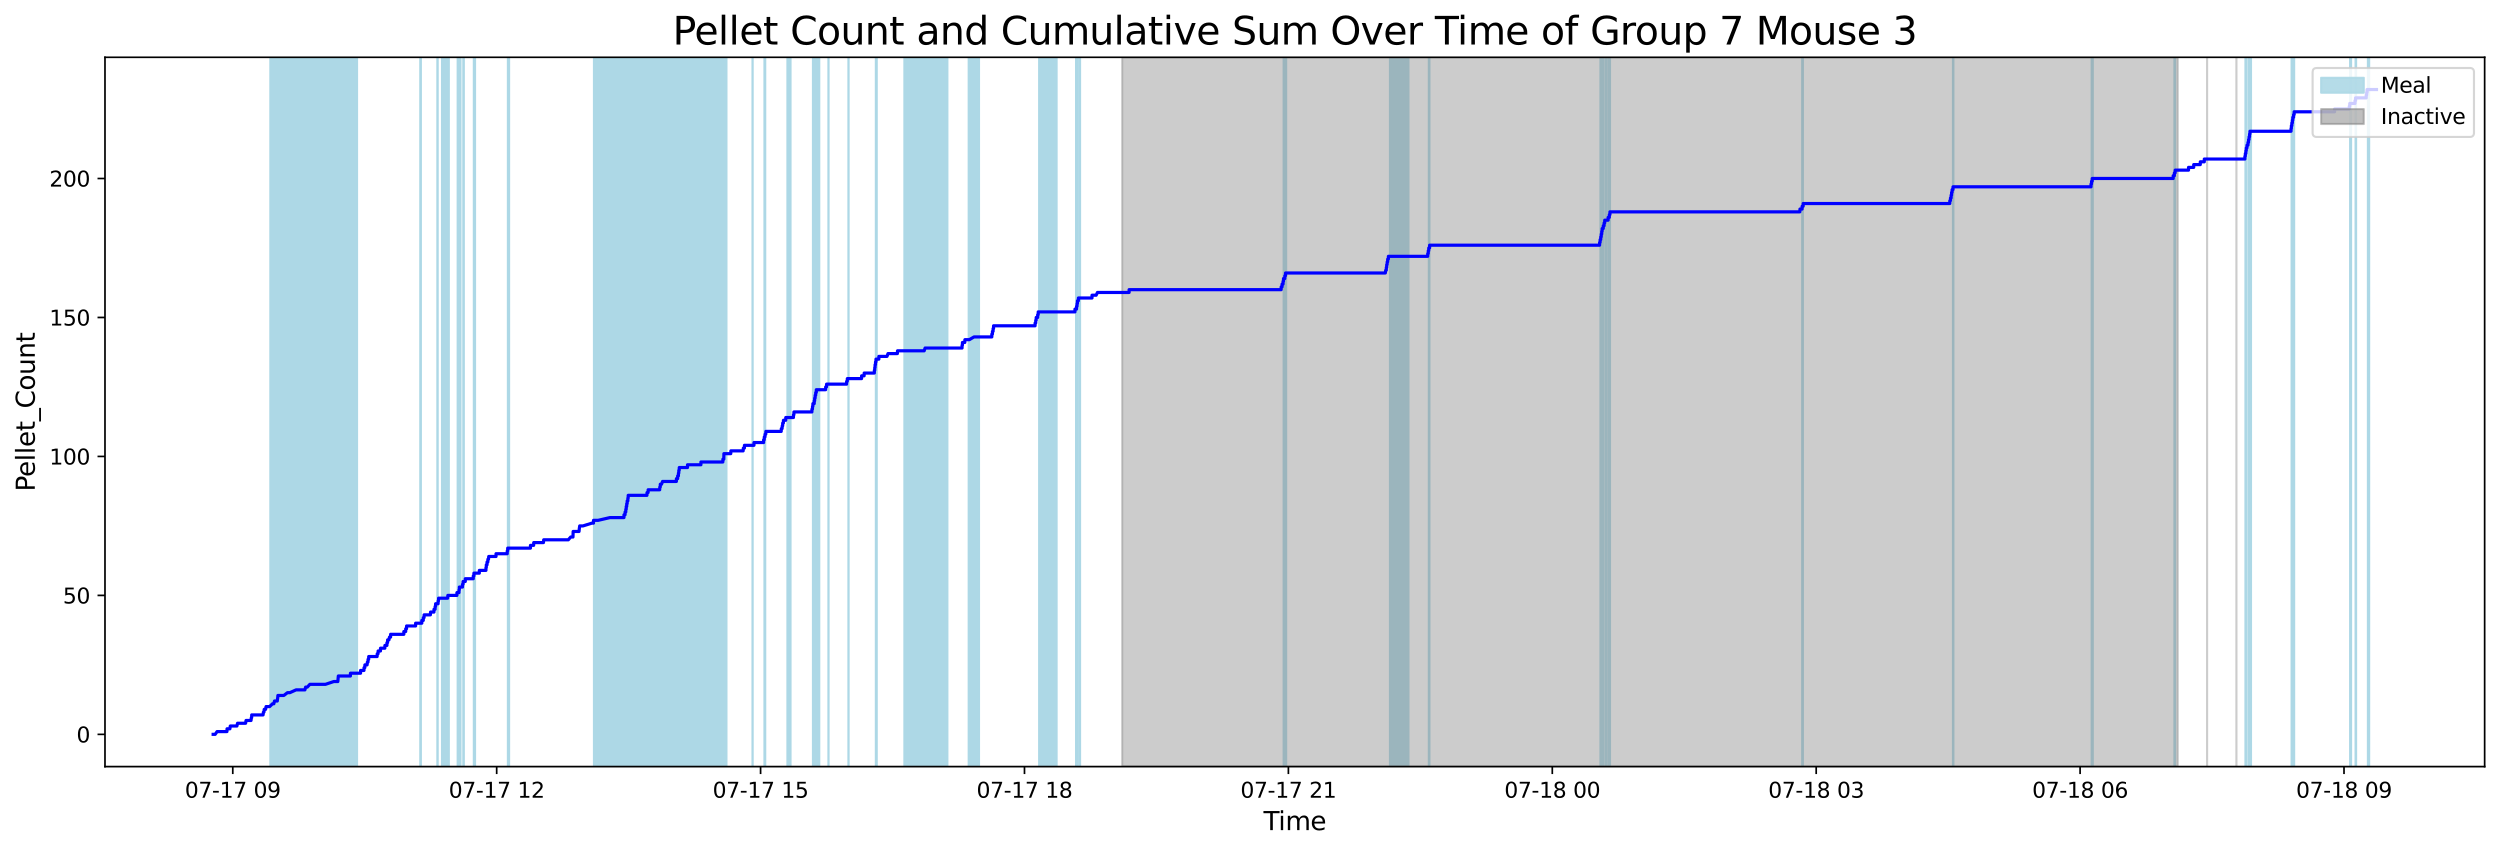 <?xml version="1.0" encoding="utf-8" standalone="no"?>
<!DOCTYPE svg PUBLIC "-//W3C//DTD SVG 1.1//EN"
  "http://www.w3.org/Graphics/SVG/1.1/DTD/svg11.dtd">
<svg xmlns:xlink="http://www.w3.org/1999/xlink" width="1172.435pt" height="399.009pt" viewBox="0 0 1172.435 399.009" xmlns="http://www.w3.org/2000/svg" version="1.1">
 <defs>
  <style type="text/css">*{stroke-linejoin: round; stroke-linecap: butt}</style>
 </defs>
 <g id="figure_1">
  <g id="patch_1">
   <path d="M 0 399.009 
L 1172.435 399.009 
L 1172.435 0 
L 0 0 
z
" style="fill: #ffffff"/>
  </g>
  <g id="axes_1">
   <g id="patch_2">
    <path d="M 49.235 359.517 
L 1165.235 359.517 
L 1165.235 26.877 
L 49.235 26.877 
z
" style="fill: #ffffff"/>
   </g>
   <g id="patch_3">
    <path d="M 156.573 359.517 
L 156.573 26.877 
L 126.782 26.877 
L 126.782 359.517 
z
" clip-path="url(#p47a32e38e4)" style="fill: #add8e6; stroke: #add8e6; stroke-linejoin: miter"/>
   </g>
   <g id="patch_4">
    <path d="M 167.437 359.517 
L 167.437 26.877 
L 138.65 26.877 
L 138.65 359.517 
z
" clip-path="url(#p47a32e38e4)" style="fill: #add8e6; stroke: #add8e6; stroke-linejoin: miter"/>
   </g>
   <g id="patch_5">
    <path d="M 197.376 359.517 
L 197.376 26.877 
L 197.103 26.877 
L 197.103 359.517 
z
" clip-path="url(#p47a32e38e4)" style="fill: #add8e6; stroke: #add8e6; stroke-linejoin: miter"/>
   </g>
   <g id="patch_6">
    <path d="M 205.258 359.517 
L 205.258 26.877 
L 205.116 26.877 
L 205.116 359.517 
z
" clip-path="url(#p47a32e38e4)" style="fill: #add8e6; stroke: #add8e6; stroke-linejoin: miter"/>
   </g>
   <g id="patch_7">
    <path d="M 210.481 359.517 
L 210.481 26.877 
L 207.298 26.877 
L 207.298 359.517 
z
" clip-path="url(#p47a32e38e4)" style="fill: #add8e6; stroke: #add8e6; stroke-linejoin: miter"/>
   </g>
   <g id="patch_8">
    <path d="M 214.783 359.517 
L 214.783 26.877 
L 214.639 26.877 
L 214.639 359.517 
z
" clip-path="url(#p47a32e38e4)" style="fill: #add8e6; stroke: #add8e6; stroke-linejoin: miter"/>
   </g>
   <g id="patch_9">
    <path d="M 215.613 359.517 
L 215.613 26.877 
L 215.945 26.877 
L 215.945 359.517 
z
" clip-path="url(#p47a32e38e4)" style="fill: #add8e6; stroke: #add8e6; stroke-linejoin: miter"/>
   </g>
   <g id="patch_10">
    <path d="M 217.282 359.517 
L 217.282 26.877 
L 217.515 26.877 
L 217.515 359.517 
z
" clip-path="url(#p47a32e38e4)" style="fill: #add8e6; stroke: #add8e6; stroke-linejoin: miter"/>
   </g>
   <g id="patch_11">
    <path d="M 222.216 359.517 
L 222.216 26.877 
L 222.775 26.877 
L 222.775 359.517 
z
" clip-path="url(#p47a32e38e4)" style="fill: #add8e6; stroke: #add8e6; stroke-linejoin: miter"/>
   </g>
   <g id="patch_12">
    <path d="M 238.193 359.517 
L 238.193 26.877 
L 238.743 26.877 
L 238.743 359.517 
z
" clip-path="url(#p47a32e38e4)" style="fill: #add8e6; stroke: #add8e6; stroke-linejoin: miter"/>
   </g>
   <g id="patch_13">
    <path d="M 306.351 359.517 
L 306.351 26.877 
L 283.777 26.877 
L 283.777 359.517 
z
" clip-path="url(#p47a32e38e4)" style="fill: #add8e6; stroke: #add8e6; stroke-linejoin: miter"/>
   </g>
   <g id="patch_14">
    <path d="M 316.286 359.517 
L 316.286 26.877 
L 278.556 26.877 
L 278.556 359.517 
z
" clip-path="url(#p47a32e38e4)" style="fill: #add8e6; stroke: #add8e6; stroke-linejoin: miter"/>
   </g>
   <g id="patch_15">
    <path d="M 324.789 359.517 
L 324.789 26.877 
L 304.4 26.877 
L 304.4 359.517 
z
" clip-path="url(#p47a32e38e4)" style="fill: #add8e6; stroke: #add8e6; stroke-linejoin: miter"/>
   </g>
   <g id="patch_16">
    <path d="M 334.11 359.517 
L 334.11 26.877 
L 309.965 26.877 
L 309.965 359.517 
z
" clip-path="url(#p47a32e38e4)" style="fill: #add8e6; stroke: #add8e6; stroke-linejoin: miter"/>
   </g>
   <g id="patch_17">
    <path d="M 339.778 359.517 
L 339.778 26.877 
L 329.284 26.877 
L 329.284 359.517 
z
" clip-path="url(#p47a32e38e4)" style="fill: #add8e6; stroke: #add8e6; stroke-linejoin: miter"/>
   </g>
   <g id="patch_18">
    <path d="M 340.679 359.517 
L 340.679 26.877 
L 340.056 26.877 
L 340.056 359.517 
z
" clip-path="url(#p47a32e38e4)" style="fill: #add8e6; stroke: #add8e6; stroke-linejoin: miter"/>
   </g>
   <g id="patch_19">
    <path d="M 352.973 359.517 
L 352.973 26.877 
L 352.904 26.877 
L 352.904 359.517 
z
" clip-path="url(#p47a32e38e4)" style="fill: #add8e6; stroke: #add8e6; stroke-linejoin: miter"/>
   </g>
   <g id="patch_20">
    <path d="M 358.51 359.517 
L 358.51 26.877 
L 358.868 26.877 
L 358.868 359.517 
z
" clip-path="url(#p47a32e38e4)" style="fill: #add8e6; stroke: #add8e6; stroke-linejoin: miter"/>
   </g>
   <g id="patch_21">
    <path d="M 370.735 359.517 
L 370.735 26.877 
L 369.285 26.877 
L 369.285 359.517 
z
" clip-path="url(#p47a32e38e4)" style="fill: #add8e6; stroke: #add8e6; stroke-linejoin: miter"/>
   </g>
   <g id="patch_22">
    <path d="M 381.255 359.517 
L 381.255 26.877 
L 381.542 26.877 
L 381.542 359.517 
z
" clip-path="url(#p47a32e38e4)" style="fill: #add8e6; stroke: #add8e6; stroke-linejoin: miter"/>
   </g>
   <g id="patch_23">
    <path d="M 382.202 359.517 
L 382.202 26.877 
L 382.727 26.877 
L 382.727 359.517 
z
" clip-path="url(#p47a32e38e4)" style="fill: #add8e6; stroke: #add8e6; stroke-linejoin: miter"/>
   </g>
   <g id="patch_24">
    <path d="M 384.207 359.517 
L 384.207 26.877 
L 383.176 26.877 
L 383.176 359.517 
z
" clip-path="url(#p47a32e38e4)" style="fill: #add8e6; stroke: #add8e6; stroke-linejoin: miter"/>
   </g>
   <g id="patch_25">
    <path d="M 388.569 359.517 
L 388.569 26.877 
L 388.512 26.877 
L 388.512 359.517 
z
" clip-path="url(#p47a32e38e4)" style="fill: #add8e6; stroke: #add8e6; stroke-linejoin: miter"/>
   </g>
   <g id="patch_26">
    <path d="M 397.961 359.517 
L 397.961 26.877 
L 397.89 26.877 
L 397.89 359.517 
z
" clip-path="url(#p47a32e38e4)" style="fill: #add8e6; stroke: #add8e6; stroke-linejoin: miter"/>
   </g>
   <g id="patch_27">
    <path d="M 410.755 359.517 
L 410.755 26.877 
L 411.16 26.877 
L 411.16 359.517 
z
" clip-path="url(#p47a32e38e4)" style="fill: #add8e6; stroke: #add8e6; stroke-linejoin: miter"/>
   </g>
   <g id="patch_28">
    <path d="M 444.295 359.517 
L 444.295 26.877 
L 424.137 26.877 
L 424.137 359.517 
z
" clip-path="url(#p47a32e38e4)" style="fill: #add8e6; stroke: #add8e6; stroke-linejoin: miter"/>
   </g>
   <g id="patch_29">
    <path d="M 459.121 359.517 
L 459.121 26.877 
L 454.299 26.877 
L 454.299 359.517 
z
" clip-path="url(#p47a32e38e4)" style="fill: #add8e6; stroke: #add8e6; stroke-linejoin: miter"/>
   </g>
   <g id="patch_30">
    <path d="M 495.515 359.517 
L 495.515 26.877 
L 487.33 26.877 
L 487.33 359.517 
z
" clip-path="url(#p47a32e38e4)" style="fill: #add8e6; stroke: #add8e6; stroke-linejoin: miter"/>
   </g>
   <g id="patch_31">
    <path d="M 504.648 359.517 
L 504.648 26.877 
L 505.079 26.877 
L 505.079 359.517 
z
" clip-path="url(#p47a32e38e4)" style="fill: #add8e6; stroke: #add8e6; stroke-linejoin: miter"/>
   </g>
   <g id="patch_32">
    <path d="M 506.518 359.517 
L 506.518 26.877 
L 506.081 26.877 
L 506.081 359.517 
z
" clip-path="url(#p47a32e38e4)" style="fill: #add8e6; stroke: #add8e6; stroke-linejoin: miter"/>
   </g>
   <g id="patch_33">
    <path d="M 602 359.517 
L 602 26.877 
L 602.404 26.877 
L 602.404 359.517 
z
" clip-path="url(#p47a32e38e4)" style="fill: #add8e6; stroke: #add8e6; stroke-linejoin: miter"/>
   </g>
   <g id="patch_34">
    <path d="M 603.165 359.517 
L 603.165 26.877 
L 603.135 26.877 
L 603.135 359.517 
z
" clip-path="url(#p47a32e38e4)" style="fill: #add8e6; stroke: #add8e6; stroke-linejoin: miter"/>
   </g>
   <g id="patch_35">
    <path d="M 660.522 359.517 
L 660.522 26.877 
L 651.861 26.877 
L 651.861 359.517 
z
" clip-path="url(#p47a32e38e4)" style="fill: #add8e6; stroke: #add8e6; stroke-linejoin: miter"/>
   </g>
   <g id="patch_36">
    <path d="M 670.091 359.517 
L 670.091 26.877 
L 670.359 26.877 
L 670.359 359.517 
z
" clip-path="url(#p47a32e38e4)" style="fill: #add8e6; stroke: #add8e6; stroke-linejoin: miter"/>
   </g>
   <g id="patch_37">
    <path d="M 750.568 359.517 
L 750.568 26.877 
L 751.012 26.877 
L 751.012 359.517 
z
" clip-path="url(#p47a32e38e4)" style="fill: #add8e6; stroke: #add8e6; stroke-linejoin: miter"/>
   </g>
   <g id="patch_38">
    <path d="M 751.384 359.517 
L 751.384 26.877 
L 751.98 26.877 
L 751.98 359.517 
z
" clip-path="url(#p47a32e38e4)" style="fill: #add8e6; stroke: #add8e6; stroke-linejoin: miter"/>
   </g>
   <g id="patch_39">
    <path d="M 752.988 359.517 
L 752.988 26.877 
L 753.485 26.877 
L 753.485 359.517 
z
" clip-path="url(#p47a32e38e4)" style="fill: #add8e6; stroke: #add8e6; stroke-linejoin: miter"/>
   </g>
   <g id="patch_40">
    <path d="M 754.425 359.517 
L 754.425 26.877 
L 755.046 26.877 
L 755.046 359.517 
z
" clip-path="url(#p47a32e38e4)" style="fill: #add8e6; stroke: #add8e6; stroke-linejoin: miter"/>
   </g>
   <g id="patch_41">
    <path d="M 845.179 359.517 
L 845.179 26.877 
L 845.493 26.877 
L 845.493 359.517 
z
" clip-path="url(#p47a32e38e4)" style="fill: #add8e6; stroke: #add8e6; stroke-linejoin: miter"/>
   </g>
   <g id="patch_42">
    <path d="M 916.079 359.517 
L 916.079 26.877 
L 915.885 26.877 
L 915.885 359.517 
z
" clip-path="url(#p47a32e38e4)" style="fill: #add8e6; stroke: #add8e6; stroke-linejoin: miter"/>
   </g>
   <g id="patch_43">
    <path d="M 980.939 359.517 
L 980.939 26.877 
L 981.452 26.877 
L 981.452 359.517 
z
" clip-path="url(#p47a32e38e4)" style="fill: #add8e6; stroke: #add8e6; stroke-linejoin: miter"/>
   </g>
   <g id="patch_44">
    <path d="M 1019.75 359.517 
L 1019.75 26.877 
L 1020.028 26.877 
L 1020.028 359.517 
z
" clip-path="url(#p47a32e38e4)" style="fill: #add8e6; stroke: #add8e6; stroke-linejoin: miter"/>
   </g>
   <g id="patch_45">
    <path d="M 1053.063 359.517 
L 1053.063 26.877 
L 1053.579 26.877 
L 1053.579 359.517 
z
" clip-path="url(#p47a32e38e4)" style="fill: #add8e6; stroke: #add8e6; stroke-linejoin: miter"/>
   </g>
   <g id="patch_46">
    <path d="M 1054.636 359.517 
L 1054.636 26.877 
L 1054.97 26.877 
L 1054.97 359.517 
z
" clip-path="url(#p47a32e38e4)" style="fill: #add8e6; stroke: #add8e6; stroke-linejoin: miter"/>
   </g>
   <g id="patch_47">
    <path d="M 1055.33 359.517 
L 1055.33 26.877 
L 1055.656 26.877 
L 1055.656 359.517 
z
" clip-path="url(#p47a32e38e4)" style="fill: #add8e6; stroke: #add8e6; stroke-linejoin: miter"/>
   </g>
   <g id="patch_48">
    <path d="M 1074.699 359.517 
L 1074.699 26.877 
L 1075.048 26.877 
L 1075.048 359.517 
z
" clip-path="url(#p47a32e38e4)" style="fill: #add8e6; stroke: #add8e6; stroke-linejoin: miter"/>
   </g>
   <g id="patch_49">
    <path d="M 1075.46 359.517 
L 1075.46 26.877 
L 1075.891 26.877 
L 1075.891 359.517 
z
" clip-path="url(#p47a32e38e4)" style="fill: #add8e6; stroke: #add8e6; stroke-linejoin: miter"/>
   </g>
   <g id="patch_50">
    <path d="M 1102.15 359.517 
L 1102.15 26.877 
L 1102.587 26.877 
L 1102.587 359.517 
z
" clip-path="url(#p47a32e38e4)" style="fill: #add8e6; stroke: #add8e6; stroke-linejoin: miter"/>
   </g>
   <g id="patch_51">
    <path d="M 1104.701 359.517 
L 1104.701 26.877 
L 1104.941 26.877 
L 1104.941 359.517 
z
" clip-path="url(#p47a32e38e4)" style="fill: #add8e6; stroke: #add8e6; stroke-linejoin: miter"/>
   </g>
   <g id="patch_52">
    <path d="M 1111.063 359.517 
L 1111.063 26.877 
L 1110.492 26.877 
L 1110.492 359.517 
z
" clip-path="url(#p47a32e38e4)" style="fill: #add8e6; stroke: #add8e6; stroke-linejoin: miter"/>
   </g>
   <g id="patch_53">
    <path d="M 526.261 359.517 
L 526.261 26.877 
L 1021.318 26.877 
L 1021.318 359.517 
z
" clip-path="url(#p47a32e38e4)" style="fill: #808080; opacity: 0.4; stroke: #808080; stroke-linejoin: miter"/>
   </g>
   <g id="patch_54">
    <path d="M 1035.069 26.877 
L 1035.069 26.877 
L 1035.069 359.517 
" clip-path="url(#p47a32e38e4)" style="fill: #808080; opacity: 0.4; stroke: #808080; stroke-linejoin: miter"/>
   </g>
   <g id="patch_55">
    <path d="M 1048.821 26.877 
L 1048.821 26.877 
L 1048.821 359.517 
" clip-path="url(#p47a32e38e4)" style="fill: #808080; opacity: 0.4; stroke: #808080; stroke-linejoin: miter"/>
   </g>
   <g id="matplotlib.axis_1">
    <g id="xtick_1">
     <g id="line2d_1">
      <defs>
       <path id="mcab9d53257" d="M 0 0 
L 0 3.5 
" style="stroke: #000000; stroke-width: 0.8"/>
      </defs>
      <g>
       <use xlink:href="#mcab9d53257" x="109.164" y="359.517" style="stroke: #000000; stroke-width: 0.8"/>
      </g>
     </g>
     <g id="text_1">
      <!-- 07-17 09 -->
      <g transform="translate(86.684 374.116) scale(0.1 -0.1)">
       <defs>
        <path id="DejaVuSans-30" d="M 2034 4250 
Q 1547 4250 1301 3770 
Q 1056 3291 1056 2328 
Q 1056 1369 1301 889 
Q 1547 409 2034 409 
Q 2525 409 2770 889 
Q 3016 1369 3016 2328 
Q 3016 3291 2770 3770 
Q 2525 4250 2034 4250 
z
M 2034 4750 
Q 2819 4750 3233 4129 
Q 3647 3509 3647 2328 
Q 3647 1150 3233 529 
Q 2819 -91 2034 -91 
Q 1250 -91 836 529 
Q 422 1150 422 2328 
Q 422 3509 836 4129 
Q 1250 4750 2034 4750 
z
" transform="scale(0.016)"/>
        <path id="DejaVuSans-37" d="M 525 4666 
L 3525 4666 
L 3525 4397 
L 1831 0 
L 1172 0 
L 2766 4134 
L 525 4134 
L 525 4666 
z
" transform="scale(0.016)"/>
        <path id="DejaVuSans-2d" d="M 313 2009 
L 1997 2009 
L 1997 1497 
L 313 1497 
L 313 2009 
z
" transform="scale(0.016)"/>
        <path id="DejaVuSans-31" d="M 794 531 
L 1825 531 
L 1825 4091 
L 703 3866 
L 703 4441 
L 1819 4666 
L 2450 4666 
L 2450 531 
L 3481 531 
L 3481 0 
L 794 0 
L 794 531 
z
" transform="scale(0.016)"/>
        <path id="DejaVuSans-20" transform="scale(0.016)"/>
        <path id="DejaVuSans-39" d="M 703 97 
L 703 672 
Q 941 559 1184 500 
Q 1428 441 1663 441 
Q 2288 441 2617 861 
Q 2947 1281 2994 2138 
Q 2813 1869 2534 1725 
Q 2256 1581 1919 1581 
Q 1219 1581 811 2004 
Q 403 2428 403 3163 
Q 403 3881 828 4315 
Q 1253 4750 1959 4750 
Q 2769 4750 3195 4129 
Q 3622 3509 3622 2328 
Q 3622 1225 3098 567 
Q 2575 -91 1691 -91 
Q 1453 -91 1209 -44 
Q 966 3 703 97 
z
M 1959 2075 
Q 2384 2075 2632 2365 
Q 2881 2656 2881 3163 
Q 2881 3666 2632 3958 
Q 2384 4250 1959 4250 
Q 1534 4250 1286 3958 
Q 1038 3666 1038 3163 
Q 1038 2656 1286 2365 
Q 1534 2075 1959 2075 
z
" transform="scale(0.016)"/>
       </defs>
       <use xlink:href="#DejaVuSans-30"/>
       <use xlink:href="#DejaVuSans-37" x="63.623"/>
       <use xlink:href="#DejaVuSans-2d" x="127.246"/>
       <use xlink:href="#DejaVuSans-31" x="163.33"/>
       <use xlink:href="#DejaVuSans-37" x="226.953"/>
       <use xlink:href="#DejaVuSans-20" x="290.576"/>
       <use xlink:href="#DejaVuSans-30" x="322.363"/>
       <use xlink:href="#DejaVuSans-39" x="385.986"/>
      </g>
     </g>
    </g>
    <g id="xtick_2">
     <g id="line2d_2">
      <g>
       <use xlink:href="#mcab9d53257" x="232.929" y="359.517" style="stroke: #000000; stroke-width: 0.8"/>
      </g>
     </g>
     <g id="text_2">
      <!-- 07-17 12 -->
      <g transform="translate(210.448 374.116) scale(0.1 -0.1)">
       <defs>
        <path id="DejaVuSans-32" d="M 1228 531 
L 3431 531 
L 3431 0 
L 469 0 
L 469 531 
Q 828 903 1448 1529 
Q 2069 2156 2228 2338 
Q 2531 2678 2651 2914 
Q 2772 3150 2772 3378 
Q 2772 3750 2511 3984 
Q 2250 4219 1831 4219 
Q 1534 4219 1204 4116 
Q 875 4013 500 3803 
L 500 4441 
Q 881 4594 1212 4672 
Q 1544 4750 1819 4750 
Q 2544 4750 2975 4387 
Q 3406 4025 3406 3419 
Q 3406 3131 3298 2873 
Q 3191 2616 2906 2266 
Q 2828 2175 2409 1742 
Q 1991 1309 1228 531 
z
" transform="scale(0.016)"/>
       </defs>
       <use xlink:href="#DejaVuSans-30"/>
       <use xlink:href="#DejaVuSans-37" x="63.623"/>
       <use xlink:href="#DejaVuSans-2d" x="127.246"/>
       <use xlink:href="#DejaVuSans-31" x="163.33"/>
       <use xlink:href="#DejaVuSans-37" x="226.953"/>
       <use xlink:href="#DejaVuSans-20" x="290.576"/>
       <use xlink:href="#DejaVuSans-31" x="322.363"/>
       <use xlink:href="#DejaVuSans-32" x="385.986"/>
      </g>
     </g>
    </g>
    <g id="xtick_3">
     <g id="line2d_3">
      <g>
       <use xlink:href="#mcab9d53257" x="356.693" y="359.517" style="stroke: #000000; stroke-width: 0.8"/>
      </g>
     </g>
     <g id="text_3">
      <!-- 07-17 15 -->
      <g transform="translate(334.212 374.116) scale(0.1 -0.1)">
       <defs>
        <path id="DejaVuSans-35" d="M 691 4666 
L 3169 4666 
L 3169 4134 
L 1269 4134 
L 1269 2991 
Q 1406 3038 1543 3061 
Q 1681 3084 1819 3084 
Q 2600 3084 3056 2656 
Q 3513 2228 3513 1497 
Q 3513 744 3044 326 
Q 2575 -91 1722 -91 
Q 1428 -91 1123 -41 
Q 819 9 494 109 
L 494 744 
Q 775 591 1075 516 
Q 1375 441 1709 441 
Q 2250 441 2565 725 
Q 2881 1009 2881 1497 
Q 2881 1984 2565 2268 
Q 2250 2553 1709 2553 
Q 1456 2553 1204 2497 
Q 953 2441 691 2322 
L 691 4666 
z
" transform="scale(0.016)"/>
       </defs>
       <use xlink:href="#DejaVuSans-30"/>
       <use xlink:href="#DejaVuSans-37" x="63.623"/>
       <use xlink:href="#DejaVuSans-2d" x="127.246"/>
       <use xlink:href="#DejaVuSans-31" x="163.33"/>
       <use xlink:href="#DejaVuSans-37" x="226.953"/>
       <use xlink:href="#DejaVuSans-20" x="290.576"/>
       <use xlink:href="#DejaVuSans-31" x="322.363"/>
       <use xlink:href="#DejaVuSans-35" x="385.986"/>
      </g>
     </g>
    </g>
    <g id="xtick_4">
     <g id="line2d_4">
      <g>
       <use xlink:href="#mcab9d53257" x="480.457" y="359.517" style="stroke: #000000; stroke-width: 0.8"/>
      </g>
     </g>
     <g id="text_4">
      <!-- 07-17 18 -->
      <g transform="translate(457.976 374.116) scale(0.1 -0.1)">
       <defs>
        <path id="DejaVuSans-38" d="M 2034 2216 
Q 1584 2216 1326 1975 
Q 1069 1734 1069 1313 
Q 1069 891 1326 650 
Q 1584 409 2034 409 
Q 2484 409 2743 651 
Q 3003 894 3003 1313 
Q 3003 1734 2745 1975 
Q 2488 2216 2034 2216 
z
M 1403 2484 
Q 997 2584 770 2862 
Q 544 3141 544 3541 
Q 544 4100 942 4425 
Q 1341 4750 2034 4750 
Q 2731 4750 3128 4425 
Q 3525 4100 3525 3541 
Q 3525 3141 3298 2862 
Q 3072 2584 2669 2484 
Q 3125 2378 3379 2068 
Q 3634 1759 3634 1313 
Q 3634 634 3220 271 
Q 2806 -91 2034 -91 
Q 1263 -91 848 271 
Q 434 634 434 1313 
Q 434 1759 690 2068 
Q 947 2378 1403 2484 
z
M 1172 3481 
Q 1172 3119 1398 2916 
Q 1625 2713 2034 2713 
Q 2441 2713 2670 2916 
Q 2900 3119 2900 3481 
Q 2900 3844 2670 4047 
Q 2441 4250 2034 4250 
Q 1625 4250 1398 4047 
Q 1172 3844 1172 3481 
z
" transform="scale(0.016)"/>
       </defs>
       <use xlink:href="#DejaVuSans-30"/>
       <use xlink:href="#DejaVuSans-37" x="63.623"/>
       <use xlink:href="#DejaVuSans-2d" x="127.246"/>
       <use xlink:href="#DejaVuSans-31" x="163.33"/>
       <use xlink:href="#DejaVuSans-37" x="226.953"/>
       <use xlink:href="#DejaVuSans-20" x="290.576"/>
       <use xlink:href="#DejaVuSans-31" x="322.363"/>
       <use xlink:href="#DejaVuSans-38" x="385.986"/>
      </g>
     </g>
    </g>
    <g id="xtick_5">
     <g id="line2d_5">
      <g>
       <use xlink:href="#mcab9d53257" x="604.221" y="359.517" style="stroke: #000000; stroke-width: 0.8"/>
      </g>
     </g>
     <g id="text_5">
      <!-- 07-17 21 -->
      <g transform="translate(581.741 374.116) scale(0.1 -0.1)">
       <use xlink:href="#DejaVuSans-30"/>
       <use xlink:href="#DejaVuSans-37" x="63.623"/>
       <use xlink:href="#DejaVuSans-2d" x="127.246"/>
       <use xlink:href="#DejaVuSans-31" x="163.33"/>
       <use xlink:href="#DejaVuSans-37" x="226.953"/>
       <use xlink:href="#DejaVuSans-20" x="290.576"/>
       <use xlink:href="#DejaVuSans-32" x="322.363"/>
       <use xlink:href="#DejaVuSans-31" x="385.986"/>
      </g>
     </g>
    </g>
    <g id="xtick_6">
     <g id="line2d_6">
      <g>
       <use xlink:href="#mcab9d53257" x="727.985" y="359.517" style="stroke: #000000; stroke-width: 0.8"/>
      </g>
     </g>
     <g id="text_6">
      <!-- 07-18 00 -->
      <g transform="translate(705.505 374.116) scale(0.1 -0.1)">
       <use xlink:href="#DejaVuSans-30"/>
       <use xlink:href="#DejaVuSans-37" x="63.623"/>
       <use xlink:href="#DejaVuSans-2d" x="127.246"/>
       <use xlink:href="#DejaVuSans-31" x="163.33"/>
       <use xlink:href="#DejaVuSans-38" x="226.953"/>
       <use xlink:href="#DejaVuSans-20" x="290.576"/>
       <use xlink:href="#DejaVuSans-30" x="322.363"/>
       <use xlink:href="#DejaVuSans-30" x="385.986"/>
      </g>
     </g>
    </g>
    <g id="xtick_7">
     <g id="line2d_7">
      <g>
       <use xlink:href="#mcab9d53257" x="851.749" y="359.517" style="stroke: #000000; stroke-width: 0.8"/>
      </g>
     </g>
     <g id="text_7">
      <!-- 07-18 03 -->
      <g transform="translate(829.269 374.116) scale(0.1 -0.1)">
       <defs>
        <path id="DejaVuSans-33" d="M 2597 2516 
Q 3050 2419 3304 2112 
Q 3559 1806 3559 1356 
Q 3559 666 3084 287 
Q 2609 -91 1734 -91 
Q 1441 -91 1130 -33 
Q 819 25 488 141 
L 488 750 
Q 750 597 1062 519 
Q 1375 441 1716 441 
Q 2309 441 2620 675 
Q 2931 909 2931 1356 
Q 2931 1769 2642 2001 
Q 2353 2234 1838 2234 
L 1294 2234 
L 1294 2753 
L 1863 2753 
Q 2328 2753 2575 2939 
Q 2822 3125 2822 3475 
Q 2822 3834 2567 4026 
Q 2313 4219 1838 4219 
Q 1578 4219 1281 4162 
Q 984 4106 628 3988 
L 628 4550 
Q 988 4650 1302 4700 
Q 1616 4750 1894 4750 
Q 2613 4750 3031 4423 
Q 3450 4097 3450 3541 
Q 3450 3153 3228 2886 
Q 3006 2619 2597 2516 
z
" transform="scale(0.016)"/>
       </defs>
       <use xlink:href="#DejaVuSans-30"/>
       <use xlink:href="#DejaVuSans-37" x="63.623"/>
       <use xlink:href="#DejaVuSans-2d" x="127.246"/>
       <use xlink:href="#DejaVuSans-31" x="163.33"/>
       <use xlink:href="#DejaVuSans-38" x="226.953"/>
       <use xlink:href="#DejaVuSans-20" x="290.576"/>
       <use xlink:href="#DejaVuSans-30" x="322.363"/>
       <use xlink:href="#DejaVuSans-33" x="385.986"/>
      </g>
     </g>
    </g>
    <g id="xtick_8">
     <g id="line2d_8">
      <g>
       <use xlink:href="#mcab9d53257" x="975.514" y="359.517" style="stroke: #000000; stroke-width: 0.8"/>
      </g>
     </g>
     <g id="text_8">
      <!-- 07-18 06 -->
      <g transform="translate(953.033 374.116) scale(0.1 -0.1)">
       <defs>
        <path id="DejaVuSans-36" d="M 2113 2584 
Q 1688 2584 1439 2293 
Q 1191 2003 1191 1497 
Q 1191 994 1439 701 
Q 1688 409 2113 409 
Q 2538 409 2786 701 
Q 3034 994 3034 1497 
Q 3034 2003 2786 2293 
Q 2538 2584 2113 2584 
z
M 3366 4563 
L 3366 3988 
Q 3128 4100 2886 4159 
Q 2644 4219 2406 4219 
Q 1781 4219 1451 3797 
Q 1122 3375 1075 2522 
Q 1259 2794 1537 2939 
Q 1816 3084 2150 3084 
Q 2853 3084 3261 2657 
Q 3669 2231 3669 1497 
Q 3669 778 3244 343 
Q 2819 -91 2113 -91 
Q 1303 -91 875 529 
Q 447 1150 447 2328 
Q 447 3434 972 4092 
Q 1497 4750 2381 4750 
Q 2619 4750 2861 4703 
Q 3103 4656 3366 4563 
z
" transform="scale(0.016)"/>
       </defs>
       <use xlink:href="#DejaVuSans-30"/>
       <use xlink:href="#DejaVuSans-37" x="63.623"/>
       <use xlink:href="#DejaVuSans-2d" x="127.246"/>
       <use xlink:href="#DejaVuSans-31" x="163.33"/>
       <use xlink:href="#DejaVuSans-38" x="226.953"/>
       <use xlink:href="#DejaVuSans-20" x="290.576"/>
       <use xlink:href="#DejaVuSans-30" x="322.363"/>
       <use xlink:href="#DejaVuSans-36" x="385.986"/>
      </g>
     </g>
    </g>
    <g id="xtick_9">
     <g id="line2d_9">
      <g>
       <use xlink:href="#mcab9d53257" x="1099.278" y="359.517" style="stroke: #000000; stroke-width: 0.8"/>
      </g>
     </g>
     <g id="text_9">
      <!-- 07-18 09 -->
      <g transform="translate(1076.797 374.116) scale(0.1 -0.1)">
       <use xlink:href="#DejaVuSans-30"/>
       <use xlink:href="#DejaVuSans-37" x="63.623"/>
       <use xlink:href="#DejaVuSans-2d" x="127.246"/>
       <use xlink:href="#DejaVuSans-31" x="163.33"/>
       <use xlink:href="#DejaVuSans-38" x="226.953"/>
       <use xlink:href="#DejaVuSans-20" x="290.576"/>
       <use xlink:href="#DejaVuSans-30" x="322.363"/>
       <use xlink:href="#DejaVuSans-39" x="385.986"/>
      </g>
     </g>
    </g>
    <g id="text_10">
     <!-- Time -->
     <g transform="translate(592.555 389.313) scale(0.12 -0.12)">
      <defs>
       <path id="DejaVuSans-54" d="M -19 4666 
L 3928 4666 
L 3928 4134 
L 2272 4134 
L 2272 0 
L 1638 0 
L 1638 4134 
L -19 4134 
L -19 4666 
z
" transform="scale(0.016)"/>
       <path id="DejaVuSans-69" d="M 603 3500 
L 1178 3500 
L 1178 0 
L 603 0 
L 603 3500 
z
M 603 4863 
L 1178 4863 
L 1178 4134 
L 603 4134 
L 603 4863 
z
" transform="scale(0.016)"/>
       <path id="DejaVuSans-6d" d="M 3328 2828 
Q 3544 3216 3844 3400 
Q 4144 3584 4550 3584 
Q 5097 3584 5394 3201 
Q 5691 2819 5691 2113 
L 5691 0 
L 5113 0 
L 5113 2094 
Q 5113 2597 4934 2840 
Q 4756 3084 4391 3084 
Q 3944 3084 3684 2787 
Q 3425 2491 3425 1978 
L 3425 0 
L 2847 0 
L 2847 2094 
Q 2847 2600 2669 2842 
Q 2491 3084 2119 3084 
Q 1678 3084 1418 2786 
Q 1159 2488 1159 1978 
L 1159 0 
L 581 0 
L 581 3500 
L 1159 3500 
L 1159 2956 
Q 1356 3278 1631 3431 
Q 1906 3584 2284 3584 
Q 2666 3584 2933 3390 
Q 3200 3197 3328 2828 
z
" transform="scale(0.016)"/>
       <path id="DejaVuSans-65" d="M 3597 1894 
L 3597 1613 
L 953 1613 
Q 991 1019 1311 708 
Q 1631 397 2203 397 
Q 2534 397 2845 478 
Q 3156 559 3463 722 
L 3463 178 
Q 3153 47 2828 -22 
Q 2503 -91 2169 -91 
Q 1331 -91 842 396 
Q 353 884 353 1716 
Q 353 2575 817 3079 
Q 1281 3584 2069 3584 
Q 2775 3584 3186 3129 
Q 3597 2675 3597 1894 
z
M 3022 2063 
Q 3016 2534 2758 2815 
Q 2500 3097 2075 3097 
Q 1594 3097 1305 2825 
Q 1016 2553 972 2059 
L 3022 2063 
z
" transform="scale(0.016)"/>
      </defs>
      <use xlink:href="#DejaVuSans-54"/>
      <use xlink:href="#DejaVuSans-69" x="57.959"/>
      <use xlink:href="#DejaVuSans-6d" x="85.742"/>
      <use xlink:href="#DejaVuSans-65" x="183.154"/>
     </g>
    </g>
   </g>
   <g id="matplotlib.axis_2">
    <g id="ytick_1">
     <g id="line2d_10">
      <defs>
       <path id="m522f571751" d="M 0 0 
L -3.5 0 
" style="stroke: #000000; stroke-width: 0.8"/>
      </defs>
      <g>
       <use xlink:href="#m522f571751" x="49.235" y="344.397" style="stroke: #000000; stroke-width: 0.8"/>
      </g>
     </g>
     <g id="text_11">
      <!-- 0 -->
      <g transform="translate(35.873 348.196) scale(0.1 -0.1)">
       <use xlink:href="#DejaVuSans-30"/>
      </g>
     </g>
    </g>
    <g id="ytick_2">
     <g id="line2d_11">
      <g>
       <use xlink:href="#m522f571751" x="49.235" y="279.225" style="stroke: #000000; stroke-width: 0.8"/>
      </g>
     </g>
     <g id="text_12">
      <!-- 50 -->
      <g transform="translate(29.51 283.024) scale(0.1 -0.1)">
       <use xlink:href="#DejaVuSans-35"/>
       <use xlink:href="#DejaVuSans-30" x="63.623"/>
      </g>
     </g>
    </g>
    <g id="ytick_3">
     <g id="line2d_12">
      <g>
       <use xlink:href="#m522f571751" x="49.235" y="214.052" style="stroke: #000000; stroke-width: 0.8"/>
      </g>
     </g>
     <g id="text_13">
      <!-- 100 -->
      <g transform="translate(23.148 217.852) scale(0.1 -0.1)">
       <use xlink:href="#DejaVuSans-31"/>
       <use xlink:href="#DejaVuSans-30" x="63.623"/>
       <use xlink:href="#DejaVuSans-30" x="127.246"/>
      </g>
     </g>
    </g>
    <g id="ytick_4">
     <g id="line2d_13">
      <g>
       <use xlink:href="#m522f571751" x="49.235" y="148.88" style="stroke: #000000; stroke-width: 0.8"/>
      </g>
     </g>
     <g id="text_14">
      <!-- 150 -->
      <g transform="translate(23.148 152.679) scale(0.1 -0.1)">
       <use xlink:href="#DejaVuSans-31"/>
       <use xlink:href="#DejaVuSans-35" x="63.623"/>
       <use xlink:href="#DejaVuSans-30" x="127.246"/>
      </g>
     </g>
    </g>
    <g id="ytick_5">
     <g id="line2d_14">
      <g>
       <use xlink:href="#m522f571751" x="49.235" y="83.708" style="stroke: #000000; stroke-width: 0.8"/>
      </g>
     </g>
     <g id="text_15">
      <!-- 200 -->
      <g transform="translate(23.148 87.507) scale(0.1 -0.1)">
       <use xlink:href="#DejaVuSans-32"/>
       <use xlink:href="#DejaVuSans-30" x="63.623"/>
       <use xlink:href="#DejaVuSans-30" x="127.246"/>
      </g>
     </g>
    </g>
    <g id="text_16">
     <!-- Pellet_Count -->
     <g transform="translate(16.318 230.485) rotate(-90) scale(0.12 -0.12)">
      <defs>
       <path id="DejaVuSans-50" d="M 1259 4147 
L 1259 2394 
L 2053 2394 
Q 2494 2394 2734 2622 
Q 2975 2850 2975 3272 
Q 2975 3691 2734 3919 
Q 2494 4147 2053 4147 
L 1259 4147 
z
M 628 4666 
L 2053 4666 
Q 2838 4666 3239 4311 
Q 3641 3956 3641 3272 
Q 3641 2581 3239 2228 
Q 2838 1875 2053 1875 
L 1259 1875 
L 1259 0 
L 628 0 
L 628 4666 
z
" transform="scale(0.016)"/>
       <path id="DejaVuSans-6c" d="M 603 4863 
L 1178 4863 
L 1178 0 
L 603 0 
L 603 4863 
z
" transform="scale(0.016)"/>
       <path id="DejaVuSans-74" d="M 1172 4494 
L 1172 3500 
L 2356 3500 
L 2356 3053 
L 1172 3053 
L 1172 1153 
Q 1172 725 1289 603 
Q 1406 481 1766 481 
L 2356 481 
L 2356 0 
L 1766 0 
Q 1100 0 847 248 
Q 594 497 594 1153 
L 594 3053 
L 172 3053 
L 172 3500 
L 594 3500 
L 594 4494 
L 1172 4494 
z
" transform="scale(0.016)"/>
       <path id="DejaVuSans-5f" d="M 3263 -1063 
L 3263 -1509 
L -63 -1509 
L -63 -1063 
L 3263 -1063 
z
" transform="scale(0.016)"/>
       <path id="DejaVuSans-43" d="M 4122 4306 
L 4122 3641 
Q 3803 3938 3442 4084 
Q 3081 4231 2675 4231 
Q 1875 4231 1450 3742 
Q 1025 3253 1025 2328 
Q 1025 1406 1450 917 
Q 1875 428 2675 428 
Q 3081 428 3442 575 
Q 3803 722 4122 1019 
L 4122 359 
Q 3791 134 3420 21 
Q 3050 -91 2638 -91 
Q 1578 -91 968 557 
Q 359 1206 359 2328 
Q 359 3453 968 4101 
Q 1578 4750 2638 4750 
Q 3056 4750 3426 4639 
Q 3797 4528 4122 4306 
z
" transform="scale(0.016)"/>
       <path id="DejaVuSans-6f" d="M 1959 3097 
Q 1497 3097 1228 2736 
Q 959 2375 959 1747 
Q 959 1119 1226 758 
Q 1494 397 1959 397 
Q 2419 397 2687 759 
Q 2956 1122 2956 1747 
Q 2956 2369 2687 2733 
Q 2419 3097 1959 3097 
z
M 1959 3584 
Q 2709 3584 3137 3096 
Q 3566 2609 3566 1747 
Q 3566 888 3137 398 
Q 2709 -91 1959 -91 
Q 1206 -91 779 398 
Q 353 888 353 1747 
Q 353 2609 779 3096 
Q 1206 3584 1959 3584 
z
" transform="scale(0.016)"/>
       <path id="DejaVuSans-75" d="M 544 1381 
L 544 3500 
L 1119 3500 
L 1119 1403 
Q 1119 906 1312 657 
Q 1506 409 1894 409 
Q 2359 409 2629 706 
Q 2900 1003 2900 1516 
L 2900 3500 
L 3475 3500 
L 3475 0 
L 2900 0 
L 2900 538 
Q 2691 219 2414 64 
Q 2138 -91 1772 -91 
Q 1169 -91 856 284 
Q 544 659 544 1381 
z
M 1991 3584 
L 1991 3584 
z
" transform="scale(0.016)"/>
       <path id="DejaVuSans-6e" d="M 3513 2113 
L 3513 0 
L 2938 0 
L 2938 2094 
Q 2938 2591 2744 2837 
Q 2550 3084 2163 3084 
Q 1697 3084 1428 2787 
Q 1159 2491 1159 1978 
L 1159 0 
L 581 0 
L 581 3500 
L 1159 3500 
L 1159 2956 
Q 1366 3272 1645 3428 
Q 1925 3584 2291 3584 
Q 2894 3584 3203 3211 
Q 3513 2838 3513 2113 
z
" transform="scale(0.016)"/>
      </defs>
      <use xlink:href="#DejaVuSans-50"/>
      <use xlink:href="#DejaVuSans-65" x="56.678"/>
      <use xlink:href="#DejaVuSans-6c" x="118.201"/>
      <use xlink:href="#DejaVuSans-6c" x="145.984"/>
      <use xlink:href="#DejaVuSans-65" x="173.768"/>
      <use xlink:href="#DejaVuSans-74" x="235.291"/>
      <use xlink:href="#DejaVuSans-5f" x="274.5"/>
      <use xlink:href="#DejaVuSans-43" x="324.5"/>
      <use xlink:href="#DejaVuSans-6f" x="394.324"/>
      <use xlink:href="#DejaVuSans-75" x="455.506"/>
      <use xlink:href="#DejaVuSans-6e" x="518.885"/>
      <use xlink:href="#DejaVuSans-74" x="582.264"/>
     </g>
    </g>
   </g>
   <g id="line2d_15">
    <path d="M 99.962 344.397 
L 100.902 344.397 
L 101.807 343.094 
L 106.426 343.094 
L 106.483 341.79 
L 107.812 341.79 
L 107.995 340.487 
L 111.101 340.487 
L 111.101 340.487 
L 111.399 339.183 
L 115.181 339.183 
L 115.398 337.88 
L 117.725 337.88 
L 117.862 336.576 
L 118.011 336.576 
L 118.046 335.273 
L 123.374 335.273 
L 123.535 333.97 
L 123.787 333.97 
L 123.913 332.666 
L 124.555 332.666 
L 124.784 331.363 
L 126.457 331.363 
L 127.798 330.059 
L 128.428 330.059 
L 128.726 328.756 
L 130.044 328.756 
L 130.181 327.452 
L 130.227 327.452 
L 130.33 326.149 
L 133.115 326.149 
L 134.8 324.845 
L 135.934 324.845 
L 138.822 323.542 
L 142.982 323.542 
L 143.326 322.239 
L 144.116 322.239 
L 145.32 320.935 
L 152.619 320.935 
L 156.516 319.632 
L 158.429 319.632 
L 158.67 317.025 
L 164.331 317.025 
L 164.354 315.721 
L 169.087 315.721 
L 169.098 314.418 
L 170.691 314.418 
L 170.726 313.114 
L 171.092 313.114 
L 171.127 311.811 
L 172.158 311.811 
L 172.284 310.508 
L 172.571 310.508 
L 172.616 309.204 
L 172.903 309.204 
L 172.914 307.901 
L 176.857 307.901 
L 176.857 307.901 
L 176.914 306.597 
L 177.292 306.597 
L 177.338 305.294 
L 178.426 305.294 
L 178.449 303.99 
L 180.478 303.99 
L 180.512 302.687 
L 181.452 302.687 
L 181.475 301.383 
L 181.761 301.383 
L 181.784 300.08 
L 182.403 300.08 
L 182.655 298.776 
L 183.182 298.776 
L 183.194 297.473 
L 189.382 297.473 
L 189.393 296.17 
L 190.253 296.17 
L 190.276 294.866 
L 190.654 294.866 
L 190.688 293.563 
L 194.905 293.563 
L 194.917 292.259 
L 197.816 292.259 
L 197.828 290.956 
L 198.504 290.956 
L 198.527 289.652 
L 198.87 289.652 
L 198.905 288.349 
L 201.839 288.349 
L 201.919 287.045 
L 203.512 287.045 
L 203.535 285.742 
L 204.05 285.742 
L 204.073 284.439 
L 204.245 284.439 
L 204.245 284.439 
L 204.291 283.135 
L 205.46 283.135 
L 205.483 281.832 
L 205.655 281.832 
L 205.689 280.528 
L 209.941 280.528 
L 210.032 279.225 
L 214.272 279.225 
L 214.295 277.921 
L 215.258 277.921 
L 215.269 276.618 
L 215.407 276.618 
L 215.43 275.314 
L 216.885 275.314 
L 216.897 274.011 
L 217.16 274.011 
L 217.172 272.708 
L 218.203 272.708 
L 218.214 271.404 
L 221.95 271.404 
L 221.962 270.101 
L 222.237 270.101 
L 222.26 268.797 
L 224.781 268.797 
L 224.792 267.494 
L 227.886 267.494 
L 227.909 266.19 
L 228.047 266.19 
L 228.07 264.887 
L 228.402 264.887 
L 228.413 263.583 
L 228.769 263.583 
L 228.815 262.28 
L 229.101 262.28 
L 229.204 260.976 
L 232.619 260.976 
L 232.631 259.673 
L 237.879 259.673 
L 237.891 258.37 
L 238.085 258.37 
L 238.097 257.066 
L 248.766 257.066 
L 248.777 255.763 
L 250.256 255.763 
L 250.313 254.459 
L 254.862 254.459 
L 254.988 253.156 
L 266.517 253.156 
L 267.64 251.852 
L 268.706 251.852 
L 268.797 249.245 
L 271.548 249.245 
L 271.674 247.942 
L 271.868 246.639 
L 273.427 246.639 
L 277.575 245.335 
L 278.332 245.335 
L 278.343 244.032 
L 280.463 244.032 
L 286.078 242.728 
L 292.622 242.728 
L 292.633 241.425 
L 293.126 241.425 
L 293.149 240.121 
L 293.47 240.121 
L 293.493 238.818 
L 293.676 238.818 
L 293.688 237.514 
L 293.905 237.514 
L 293.917 236.211 
L 294.123 236.211 
L 294.135 234.908 
L 294.444 234.908 
L 294.455 233.604 
L 294.593 233.604 
L 294.616 232.301 
L 303.394 232.301 
L 303.44 230.997 
L 303.944 230.997 
L 303.967 229.694 
L 309.376 229.694 
L 309.433 228.39 
L 309.651 228.39 
L 309.662 227.087 
L 310.235 227.087 
L 310.728 225.783 
L 317.203 225.783 
L 317.226 224.48 
L 317.799 224.48 
L 317.81 223.176 
L 318.154 223.176 
L 318.165 221.873 
L 318.326 221.873 
L 318.349 220.57 
L 318.532 220.57 
L 318.566 219.266 
L 322.417 219.266 
L 322.428 217.963 
L 328.708 217.963 
L 328.72 216.659 
L 338.988 216.659 
L 338.988 216.659 
L 339.022 215.356 
L 339.446 215.356 
L 339.492 212.749 
L 342.701 212.749 
L 342.769 211.445 
L 348.511 211.445 
L 348.614 210.142 
L 349.106 210.142 
L 349.129 208.839 
L 353.587 208.839 
L 353.61 207.535 
L 358.102 207.535 
L 358.125 206.232 
L 358.423 206.232 
L 358.435 204.928 
L 358.733 204.928 
L 358.824 203.625 
L 359.122 203.625 
L 359.179 202.321 
L 366.365 202.321 
L 366.422 201.018 
L 366.766 201.018 
L 366.857 199.714 
L 367.041 199.714 
L 367.064 198.411 
L 367.385 198.411 
L 367.419 197.108 
L 368.485 197.108 
L 368.508 195.804 
L 372.106 195.804 
L 372.117 194.501 
L 372.312 194.501 
L 372.335 193.197 
L 380.758 193.197 
L 380.781 191.894 
L 381.01 191.894 
L 381.056 190.59 
L 381.205 190.59 
L 381.239 189.287 
L 381.847 189.287 
L 381.858 187.983 
L 382.041 187.983 
L 382.064 186.68 
L 382.271 186.68 
L 382.294 185.376 
L 382.523 185.376 
L 382.557 184.073 
L 382.821 184.073 
L 382.832 182.77 
L 387.187 182.77 
L 387.221 181.466 
L 387.622 181.466 
L 387.645 180.163 
L 397.031 180.163 
L 397.054 178.859 
L 397.352 178.859 
L 397.374 177.556 
L 404.055 177.556 
L 404.078 176.252 
L 405.247 176.252 
L 405.282 174.949 
L 410.037 174.949 
L 410.06 173.645 
L 410.221 173.645 
L 410.244 172.342 
L 410.381 172.342 
L 410.393 171.039 
L 410.587 171.039 
L 410.599 169.735 
L 410.805 169.735 
L 410.817 168.432 
L 412.157 168.432 
L 412.169 167.128 
L 415.985 167.128 
L 416.455 165.825 
L 420.844 165.825 
L 420.913 164.521 
L 433.415 164.521 
L 433.839 163.218 
L 451.178 163.218 
L 451.189 161.914 
L 451.338 161.914 
L 451.361 160.611 
L 452.461 160.611 
L 452.518 159.308 
L 454.581 159.308 
L 456.804 158.004 
L 465.135 158.004 
L 465.147 156.701 
L 465.422 156.701 
L 465.433 155.397 
L 465.731 155.397 
L 465.743 154.094 
L 465.949 154.094 
L 465.96 152.79 
L 485.419 152.79 
L 485.442 151.487 
L 485.728 151.487 
L 485.74 150.183 
L 485.946 150.183 
L 485.958 148.88 
L 486.634 148.88 
L 486.645 147.576 
L 486.886 147.576 
L 486.897 146.273 
L 504.121 146.273 
L 504.133 144.97 
L 504.855 144.97 
L 504.866 143.666 
L 505.095 143.666 
L 505.13 142.363 
L 505.29 142.363 
L 505.301 141.059 
L 505.725 141.059 
L 505.737 139.756 
L 512.12 139.756 
L 512.131 138.452 
L 514.068 138.452 
L 514.687 137.149 
L 529.516 137.149 
L 529.527 135.845 
L 600.829 135.845 
L 600.841 134.542 
L 601.242 134.542 
L 601.265 133.239 
L 601.711 133.239 
L 601.723 131.935 
L 601.918 131.935 
L 601.929 130.632 
L 602.548 130.632 
L 602.559 129.328 
L 602.869 129.328 
L 602.88 128.025 
L 649.682 128.025 
L 649.865 126.721 
L 650.128 126.721 
L 650.151 125.418 
L 650.312 125.418 
L 650.335 124.114 
L 650.53 124.114 
L 650.564 122.811 
L 650.77 122.811 
L 650.793 121.508 
L 651.103 121.508 
L 651.125 120.204 
L 669.553 120.204 
L 669.575 118.901 
L 669.816 118.901 
L 669.828 117.597 
L 670.034 117.597 
L 670.057 116.294 
L 670.446 116.294 
L 670.458 114.99 
L 750.16 114.99 
L 750.183 113.687 
L 750.4 113.687 
L 750.423 112.383 
L 750.698 112.383 
L 750.71 111.08 
L 750.928 111.08 
L 750.95 109.776 
L 751.157 109.776 
L 751.18 108.473 
L 751.352 108.473 
L 751.374 107.17 
L 751.879 107.17 
L 751.902 105.866 
L 752.28 105.866 
L 752.291 104.563 
L 752.555 104.563 
L 752.578 103.259 
L 754.159 103.259 
L 754.171 101.956 
L 754.721 101.956 
L 754.744 100.652 
L 755.007 100.652 
L 755.03 99.349 
L 844.072 99.349 
L 844.14 98.045 
L 845.126 98.045 
L 845.149 96.742 
L 845.63 96.742 
L 845.653 95.439 
L 914.399 95.439 
L 914.411 94.135 
L 914.697 94.135 
L 914.732 92.832 
L 915.018 92.832 
L 915.03 91.528 
L 915.236 91.528 
L 915.247 90.225 
L 915.477 90.225 
L 915.5 88.921 
L 915.889 88.921 
L 915.924 87.618 
L 980.625 87.618 
L 980.636 86.314 
L 980.865 86.314 
L 980.888 85.011 
L 981.186 85.011 
L 981.198 83.708 
L 1019.175 83.708 
L 1019.186 82.404 
L 1019.714 82.404 
L 1019.725 81.101 
L 1020.069 81.101 
L 1020.103 79.797 
L 1026.349 79.797 
L 1026.372 78.494 
L 1028.79 78.494 
L 1028.801 77.19 
L 1031.872 77.19 
L 1031.884 75.887 
L 1033.752 75.887 
L 1033.763 74.583 
L 1052.798 74.583 
L 1052.809 73.28 
L 1052.992 73.28 
L 1053.015 71.976 
L 1053.256 71.976 
L 1053.256 71.976 
L 1053.267 70.673 
L 1053.439 70.673 
L 1053.451 69.37 
L 1053.749 69.37 
L 1053.806 68.066 
L 1054.241 68.066 
L 1054.253 66.763 
L 1054.505 66.763 
L 1054.516 65.459 
L 1054.746 65.459 
L 1054.757 64.156 
L 1054.975 64.156 
L 1054.986 62.852 
L 1055.158 62.852 
L 1055.181 61.549 
L 1074.433 61.549 
L 1074.445 60.245 
L 1074.582 60.245 
L 1074.605 58.942 
L 1074.823 58.942 
L 1074.834 57.639 
L 1075.064 57.639 
L 1075.075 56.335 
L 1075.258 56.335 
L 1075.27 55.032 
L 1075.625 55.032 
L 1075.637 53.728 
L 1075.889 53.728 
L 1075.9 52.425 
L 1094.854 52.425 
L 1094.877 51.121 
L 1101.73 51.121 
L 1101.765 49.818 
L 1101.959 49.818 
L 1101.982 48.514 
L 1104.435 48.514 
L 1104.446 47.211 
L 1104.675 47.211 
L 1104.687 45.908 
L 1109.683 45.908 
L 1109.706 44.604 
L 1109.878 44.604 
L 1109.935 43.301 
L 1110.096 43.301 
L 1110.107 41.997 
L 1114.508 41.997 
L 1114.508 41.997 
" clip-path="url(#p47a32e38e4)" style="fill: none; stroke: #0000ff; stroke-width: 1.5; stroke-linecap: square"/>
   </g>
   <g id="patch_56">
    <path d="M 49.235 359.517 
L 49.235 26.877 
" style="fill: none; stroke: #000000; stroke-width: 0.8; stroke-linejoin: miter; stroke-linecap: square"/>
   </g>
   <g id="patch_57">
    <path d="M 1165.235 359.517 
L 1165.235 26.877 
" style="fill: none; stroke: #000000; stroke-width: 0.8; stroke-linejoin: miter; stroke-linecap: square"/>
   </g>
   <g id="patch_58">
    <path d="M 49.235 359.517 
L 1165.235 359.517 
" style="fill: none; stroke: #000000; stroke-width: 0.8; stroke-linejoin: miter; stroke-linecap: square"/>
   </g>
   <g id="patch_59">
    <path d="M 49.235 26.877 
L 1165.235 26.877 
" style="fill: none; stroke: #000000; stroke-width: 0.8; stroke-linejoin: miter; stroke-linecap: square"/>
   </g>
   <g id="text_17">
    <!-- Pellet Count and Cumulative Sum Over Time of Group 7 Mouse 3 -->
    <g transform="translate(315.461 20.877) scale(0.18 -0.18)">
     <defs>
      <path id="DejaVuSans-61" d="M 2194 1759 
Q 1497 1759 1228 1600 
Q 959 1441 959 1056 
Q 959 750 1161 570 
Q 1363 391 1709 391 
Q 2188 391 2477 730 
Q 2766 1069 2766 1631 
L 2766 1759 
L 2194 1759 
z
M 3341 1997 
L 3341 0 
L 2766 0 
L 2766 531 
Q 2569 213 2275 61 
Q 1981 -91 1556 -91 
Q 1019 -91 701 211 
Q 384 513 384 1019 
Q 384 1609 779 1909 
Q 1175 2209 1959 2209 
L 2766 2209 
L 2766 2266 
Q 2766 2663 2505 2880 
Q 2244 3097 1772 3097 
Q 1472 3097 1187 3025 
Q 903 2953 641 2809 
L 641 3341 
Q 956 3463 1253 3523 
Q 1550 3584 1831 3584 
Q 2591 3584 2966 3190 
Q 3341 2797 3341 1997 
z
" transform="scale(0.016)"/>
      <path id="DejaVuSans-64" d="M 2906 2969 
L 2906 4863 
L 3481 4863 
L 3481 0 
L 2906 0 
L 2906 525 
Q 2725 213 2448 61 
Q 2172 -91 1784 -91 
Q 1150 -91 751 415 
Q 353 922 353 1747 
Q 353 2572 751 3078 
Q 1150 3584 1784 3584 
Q 2172 3584 2448 3432 
Q 2725 3281 2906 2969 
z
M 947 1747 
Q 947 1113 1208 752 
Q 1469 391 1925 391 
Q 2381 391 2643 752 
Q 2906 1113 2906 1747 
Q 2906 2381 2643 2742 
Q 2381 3103 1925 3103 
Q 1469 3103 1208 2742 
Q 947 2381 947 1747 
z
" transform="scale(0.016)"/>
      <path id="DejaVuSans-76" d="M 191 3500 
L 800 3500 
L 1894 563 
L 2988 3500 
L 3597 3500 
L 2284 0 
L 1503 0 
L 191 3500 
z
" transform="scale(0.016)"/>
      <path id="DejaVuSans-53" d="M 3425 4513 
L 3425 3897 
Q 3066 4069 2747 4153 
Q 2428 4238 2131 4238 
Q 1616 4238 1336 4038 
Q 1056 3838 1056 3469 
Q 1056 3159 1242 3001 
Q 1428 2844 1947 2747 
L 2328 2669 
Q 3034 2534 3370 2195 
Q 3706 1856 3706 1288 
Q 3706 609 3251 259 
Q 2797 -91 1919 -91 
Q 1588 -91 1214 -16 
Q 841 59 441 206 
L 441 856 
Q 825 641 1194 531 
Q 1563 422 1919 422 
Q 2459 422 2753 634 
Q 3047 847 3047 1241 
Q 3047 1584 2836 1778 
Q 2625 1972 2144 2069 
L 1759 2144 
Q 1053 2284 737 2584 
Q 422 2884 422 3419 
Q 422 4038 858 4394 
Q 1294 4750 2059 4750 
Q 2388 4750 2728 4690 
Q 3069 4631 3425 4513 
z
" transform="scale(0.016)"/>
      <path id="DejaVuSans-4f" d="M 2522 4238 
Q 1834 4238 1429 3725 
Q 1025 3213 1025 2328 
Q 1025 1447 1429 934 
Q 1834 422 2522 422 
Q 3209 422 3611 934 
Q 4013 1447 4013 2328 
Q 4013 3213 3611 3725 
Q 3209 4238 2522 4238 
z
M 2522 4750 
Q 3503 4750 4090 4092 
Q 4678 3434 4678 2328 
Q 4678 1225 4090 567 
Q 3503 -91 2522 -91 
Q 1538 -91 948 565 
Q 359 1222 359 2328 
Q 359 3434 948 4092 
Q 1538 4750 2522 4750 
z
" transform="scale(0.016)"/>
      <path id="DejaVuSans-72" d="M 2631 2963 
Q 2534 3019 2420 3045 
Q 2306 3072 2169 3072 
Q 1681 3072 1420 2755 
Q 1159 2438 1159 1844 
L 1159 0 
L 581 0 
L 581 3500 
L 1159 3500 
L 1159 2956 
Q 1341 3275 1631 3429 
Q 1922 3584 2338 3584 
Q 2397 3584 2469 3576 
Q 2541 3569 2628 3553 
L 2631 2963 
z
" transform="scale(0.016)"/>
      <path id="DejaVuSans-66" d="M 2375 4863 
L 2375 4384 
L 1825 4384 
Q 1516 4384 1395 4259 
Q 1275 4134 1275 3809 
L 1275 3500 
L 2222 3500 
L 2222 3053 
L 1275 3053 
L 1275 0 
L 697 0 
L 697 3053 
L 147 3053 
L 147 3500 
L 697 3500 
L 697 3744 
Q 697 4328 969 4595 
Q 1241 4863 1831 4863 
L 2375 4863 
z
" transform="scale(0.016)"/>
      <path id="DejaVuSans-47" d="M 3809 666 
L 3809 1919 
L 2778 1919 
L 2778 2438 
L 4434 2438 
L 4434 434 
Q 4069 175 3628 42 
Q 3188 -91 2688 -91 
Q 1594 -91 976 548 
Q 359 1188 359 2328 
Q 359 3472 976 4111 
Q 1594 4750 2688 4750 
Q 3144 4750 3555 4637 
Q 3966 4525 4313 4306 
L 4313 3634 
Q 3963 3931 3569 4081 
Q 3175 4231 2741 4231 
Q 1884 4231 1454 3753 
Q 1025 3275 1025 2328 
Q 1025 1384 1454 906 
Q 1884 428 2741 428 
Q 3075 428 3337 486 
Q 3600 544 3809 666 
z
" transform="scale(0.016)"/>
      <path id="DejaVuSans-70" d="M 1159 525 
L 1159 -1331 
L 581 -1331 
L 581 3500 
L 1159 3500 
L 1159 2969 
Q 1341 3281 1617 3432 
Q 1894 3584 2278 3584 
Q 2916 3584 3314 3078 
Q 3713 2572 3713 1747 
Q 3713 922 3314 415 
Q 2916 -91 2278 -91 
Q 1894 -91 1617 61 
Q 1341 213 1159 525 
z
M 3116 1747 
Q 3116 2381 2855 2742 
Q 2594 3103 2138 3103 
Q 1681 3103 1420 2742 
Q 1159 2381 1159 1747 
Q 1159 1113 1420 752 
Q 1681 391 2138 391 
Q 2594 391 2855 752 
Q 3116 1113 3116 1747 
z
" transform="scale(0.016)"/>
      <path id="DejaVuSans-4d" d="M 628 4666 
L 1569 4666 
L 2759 1491 
L 3956 4666 
L 4897 4666 
L 4897 0 
L 4281 0 
L 4281 4097 
L 3078 897 
L 2444 897 
L 1241 4097 
L 1241 0 
L 628 0 
L 628 4666 
z
" transform="scale(0.016)"/>
      <path id="DejaVuSans-73" d="M 2834 3397 
L 2834 2853 
Q 2591 2978 2328 3040 
Q 2066 3103 1784 3103 
Q 1356 3103 1142 2972 
Q 928 2841 928 2578 
Q 928 2378 1081 2264 
Q 1234 2150 1697 2047 
L 1894 2003 
Q 2506 1872 2764 1633 
Q 3022 1394 3022 966 
Q 3022 478 2636 193 
Q 2250 -91 1575 -91 
Q 1294 -91 989 -36 
Q 684 19 347 128 
L 347 722 
Q 666 556 975 473 
Q 1284 391 1588 391 
Q 1994 391 2212 530 
Q 2431 669 2431 922 
Q 2431 1156 2273 1281 
Q 2116 1406 1581 1522 
L 1381 1569 
Q 847 1681 609 1914 
Q 372 2147 372 2553 
Q 372 3047 722 3315 
Q 1072 3584 1716 3584 
Q 2034 3584 2315 3537 
Q 2597 3491 2834 3397 
z
" transform="scale(0.016)"/>
     </defs>
     <use xlink:href="#DejaVuSans-50"/>
     <use xlink:href="#DejaVuSans-65" x="56.678"/>
     <use xlink:href="#DejaVuSans-6c" x="118.201"/>
     <use xlink:href="#DejaVuSans-6c" x="145.984"/>
     <use xlink:href="#DejaVuSans-65" x="173.768"/>
     <use xlink:href="#DejaVuSans-74" x="235.291"/>
     <use xlink:href="#DejaVuSans-20" x="274.5"/>
     <use xlink:href="#DejaVuSans-43" x="306.287"/>
     <use xlink:href="#DejaVuSans-6f" x="376.111"/>
     <use xlink:href="#DejaVuSans-75" x="437.293"/>
     <use xlink:href="#DejaVuSans-6e" x="500.672"/>
     <use xlink:href="#DejaVuSans-74" x="564.051"/>
     <use xlink:href="#DejaVuSans-20" x="603.26"/>
     <use xlink:href="#DejaVuSans-61" x="635.047"/>
     <use xlink:href="#DejaVuSans-6e" x="696.326"/>
     <use xlink:href="#DejaVuSans-64" x="759.705"/>
     <use xlink:href="#DejaVuSans-20" x="823.182"/>
     <use xlink:href="#DejaVuSans-43" x="854.969"/>
     <use xlink:href="#DejaVuSans-75" x="924.793"/>
     <use xlink:href="#DejaVuSans-6d" x="988.172"/>
     <use xlink:href="#DejaVuSans-75" x="1085.584"/>
     <use xlink:href="#DejaVuSans-6c" x="1148.963"/>
     <use xlink:href="#DejaVuSans-61" x="1176.746"/>
     <use xlink:href="#DejaVuSans-74" x="1238.025"/>
     <use xlink:href="#DejaVuSans-69" x="1277.234"/>
     <use xlink:href="#DejaVuSans-76" x="1305.018"/>
     <use xlink:href="#DejaVuSans-65" x="1364.197"/>
     <use xlink:href="#DejaVuSans-20" x="1425.721"/>
     <use xlink:href="#DejaVuSans-53" x="1457.508"/>
     <use xlink:href="#DejaVuSans-75" x="1520.984"/>
     <use xlink:href="#DejaVuSans-6d" x="1584.363"/>
     <use xlink:href="#DejaVuSans-20" x="1681.775"/>
     <use xlink:href="#DejaVuSans-4f" x="1713.562"/>
     <use xlink:href="#DejaVuSans-76" x="1792.273"/>
     <use xlink:href="#DejaVuSans-65" x="1851.453"/>
     <use xlink:href="#DejaVuSans-72" x="1912.977"/>
     <use xlink:href="#DejaVuSans-20" x="1954.09"/>
     <use xlink:href="#DejaVuSans-54" x="1985.877"/>
     <use xlink:href="#DejaVuSans-69" x="2043.836"/>
     <use xlink:href="#DejaVuSans-6d" x="2071.619"/>
     <use xlink:href="#DejaVuSans-65" x="2169.031"/>
     <use xlink:href="#DejaVuSans-20" x="2230.555"/>
     <use xlink:href="#DejaVuSans-6f" x="2262.342"/>
     <use xlink:href="#DejaVuSans-66" x="2323.523"/>
     <use xlink:href="#DejaVuSans-20" x="2358.729"/>
     <use xlink:href="#DejaVuSans-47" x="2390.516"/>
     <use xlink:href="#DejaVuSans-72" x="2468.006"/>
     <use xlink:href="#DejaVuSans-6f" x="2506.869"/>
     <use xlink:href="#DejaVuSans-75" x="2568.051"/>
     <use xlink:href="#DejaVuSans-70" x="2631.43"/>
     <use xlink:href="#DejaVuSans-20" x="2694.906"/>
     <use xlink:href="#DejaVuSans-37" x="2726.693"/>
     <use xlink:href="#DejaVuSans-20" x="2790.316"/>
     <use xlink:href="#DejaVuSans-4d" x="2822.104"/>
     <use xlink:href="#DejaVuSans-6f" x="2908.383"/>
     <use xlink:href="#DejaVuSans-75" x="2969.564"/>
     <use xlink:href="#DejaVuSans-73" x="3032.943"/>
     <use xlink:href="#DejaVuSans-65" x="3085.043"/>
     <use xlink:href="#DejaVuSans-20" x="3146.566"/>
     <use xlink:href="#DejaVuSans-33" x="3178.354"/>
    </g>
   </g>
   <g id="legend_1">
    <g id="patch_60">
     <path d="M 1086.551 64.233 
L 1158.235 64.233 
Q 1160.235 64.233 1160.235 62.233 
L 1160.235 33.877 
Q 1160.235 31.877 1158.235 31.877 
L 1086.551 31.877 
Q 1084.551 31.877 1084.551 33.877 
L 1084.551 62.233 
Q 1084.551 64.233 1086.551 64.233 
z
" style="fill: #ffffff; opacity: 0.8; stroke: #cccccc; stroke-linejoin: miter"/>
    </g>
    <g id="patch_61">
     <path d="M 1088.551 43.476 
L 1108.551 43.476 
L 1108.551 36.476 
L 1088.551 36.476 
z
" style="fill: #add8e6; opacity: 0.9; stroke: #add8e6; stroke-linejoin: miter"/>
    </g>
    <g id="text_18">
     <!-- Meal -->
     <g transform="translate(1116.551 43.476) scale(0.1 -0.1)">
      <use xlink:href="#DejaVuSans-4d"/>
      <use xlink:href="#DejaVuSans-65" x="86.279"/>
      <use xlink:href="#DejaVuSans-61" x="147.803"/>
      <use xlink:href="#DejaVuSans-6c" x="209.082"/>
     </g>
    </g>
    <g id="patch_62">
     <path d="M 1088.551 58.154 
L 1108.551 58.154 
L 1108.551 51.154 
L 1088.551 51.154 
z
" style="fill: #808080; opacity: 0.5; stroke: #808080; stroke-linejoin: miter"/>
    </g>
    <g id="text_19">
     <!-- Inactive -->
     <g transform="translate(1116.551 58.154) scale(0.1 -0.1)">
      <defs>
       <path id="DejaVuSans-49" d="M 628 4666 
L 1259 4666 
L 1259 0 
L 628 0 
L 628 4666 
z
" transform="scale(0.016)"/>
       <path id="DejaVuSans-63" d="M 3122 3366 
L 3122 2828 
Q 2878 2963 2633 3030 
Q 2388 3097 2138 3097 
Q 1578 3097 1268 2742 
Q 959 2388 959 1747 
Q 959 1106 1268 751 
Q 1578 397 2138 397 
Q 2388 397 2633 464 
Q 2878 531 3122 666 
L 3122 134 
Q 2881 22 2623 -34 
Q 2366 -91 2075 -91 
Q 1284 -91 818 406 
Q 353 903 353 1747 
Q 353 2603 823 3093 
Q 1294 3584 2113 3584 
Q 2378 3584 2631 3529 
Q 2884 3475 3122 3366 
z
" transform="scale(0.016)"/>
      </defs>
      <use xlink:href="#DejaVuSans-49"/>
      <use xlink:href="#DejaVuSans-6e" x="29.492"/>
      <use xlink:href="#DejaVuSans-61" x="92.871"/>
      <use xlink:href="#DejaVuSans-63" x="154.15"/>
      <use xlink:href="#DejaVuSans-74" x="209.131"/>
      <use xlink:href="#DejaVuSans-69" x="248.34"/>
      <use xlink:href="#DejaVuSans-76" x="276.123"/>
      <use xlink:href="#DejaVuSans-65" x="335.303"/>
     </g>
    </g>
   </g>
  </g>
 </g>
 <defs>
  <clipPath id="p47a32e38e4">
   <rect x="49.235" y="26.877" width="1116" height="332.64"/>
  </clipPath>
 </defs>
</svg>

